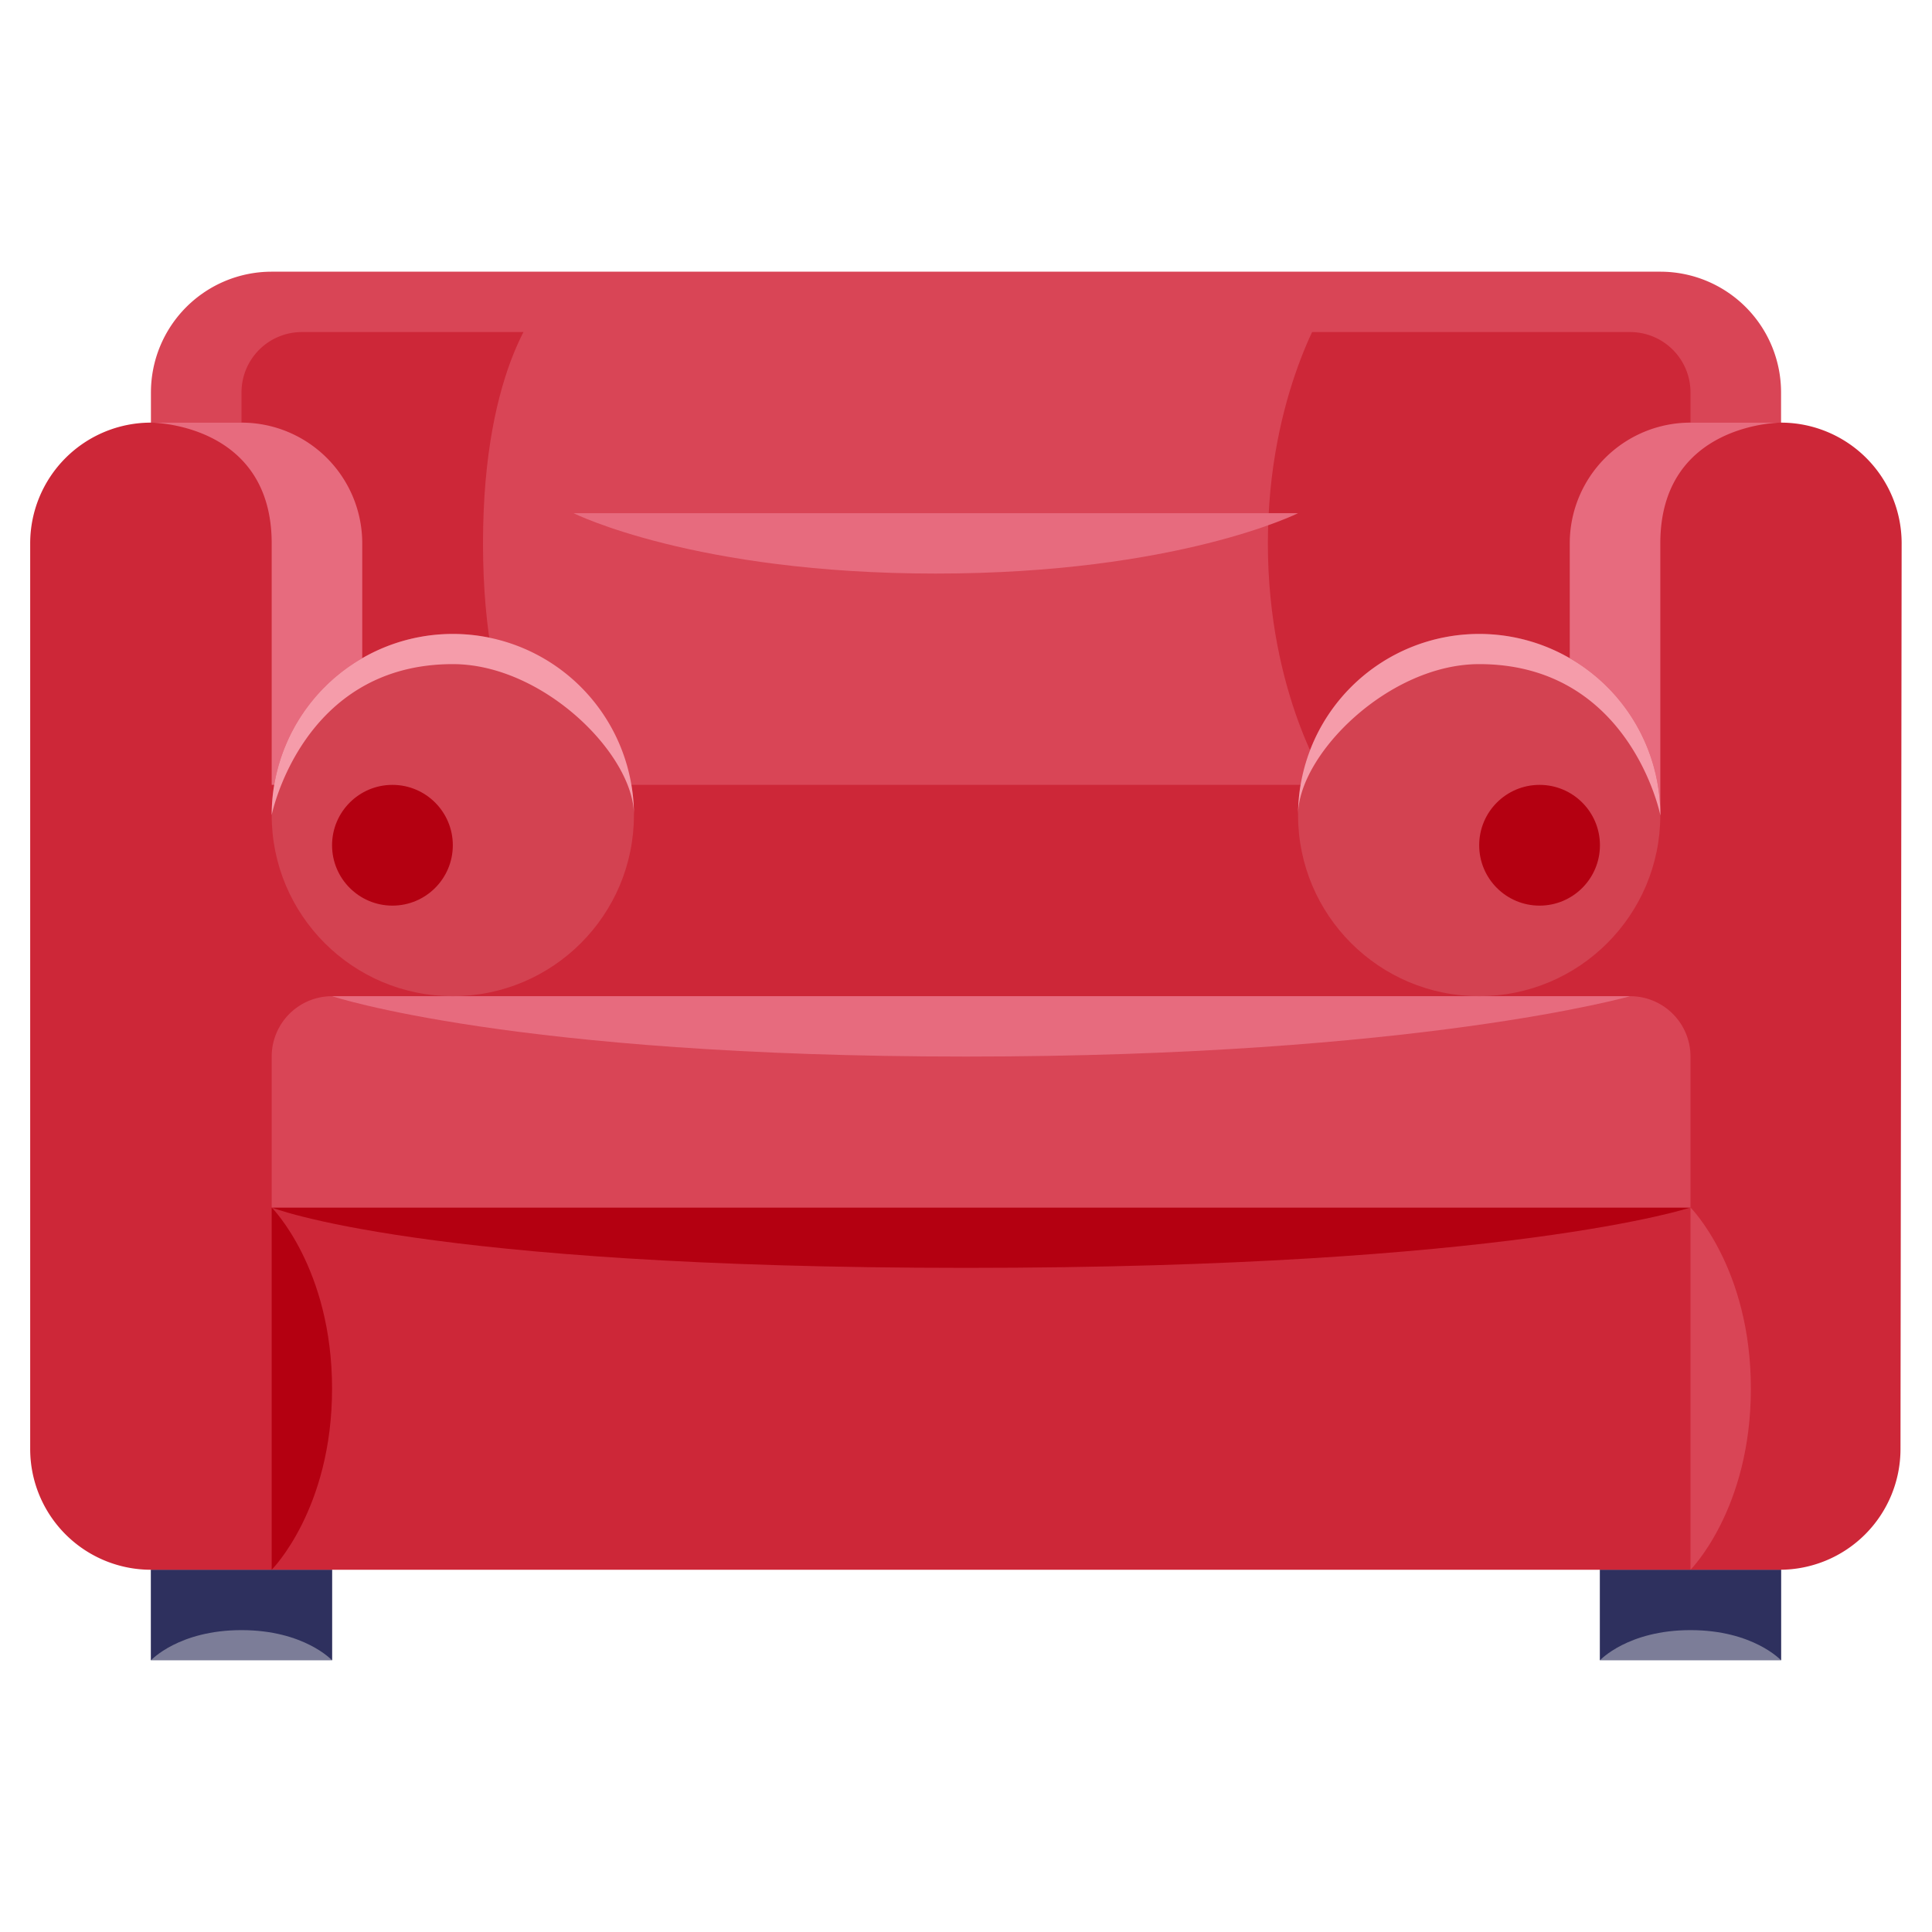 <svg height="512" viewBox="0 0 512 512" width="512" xmlns="http://www.w3.org/2000/svg"><g id="Minimalist_Sofa" data-name="Minimalist Sofa"><path d="m424 400h48v40h-48z" fill="#7c7d98"/><path d="m40 400h48v40h-48z" fill="#7c7d98"/><path d="m40 440s7.374-8 24-8 24 8 24 8v-24h-48z" fill="#2e305e"/><path d="m424 440s7.374-8 24-8 24 8 24 8v-24h-48z" fill="#2e305e"/><path d="m72 72h368a32 32 0 0 1 32 32v224a0 0 0 0 1 0 0h-432a0 0 0 0 1 0 0v-224a32 32 0 0 1 32-32z" fill="#d94556"/><path d="m80 88h352a16 16 0 0 1 16 16v232a0 0 0 0 1 0 0h-384a0 0 0 0 1 0 0v-232a16 16 0 0 1 16-16z" fill="#cd2738"/><path d="m352 80h-208s-16 16-16 64 16 64 16 64h208s-16-24-16-64 16-64 16-64z" fill="#d94556"/><path d="m344 136s-32 16-96 16-96-16-96-16z" fill="#e76b7e"/><path d="m416 144v176h-320v-176a32 32 0 0 0 -32-32h-24a32 32 0 0 0 -32 32v240a32 32 0 0 0 32 32h431.65a32 32 0 0 0 32-32l.305-239.955a32 32 0 0 0 -32-32.045h-23.955a32 32 0 0 0 -32 32z" fill="#cd2738"/><path d="m72 144v64h24v-64a32 32 0 0 0 -32-32h-24s32 0 32 32z" fill="#e76b7e"/><path d="m440 144v72h-24v-72a32 32 0 0 1 32-32h24s-32 0-32 32z" fill="#e76b7e"/><path d="m72 320s40 16 184 16 192-16 192-16z" fill="#b40011"/><path d="m88 264h344a16 16 0 0 1 16 16v40a0 0 0 0 1 0 0h-376a0 0 0 0 1 0 0v-40a16 16 0 0 1 16-16z" fill="#d94556"/><path d="m88 264s48 16 168 16 176-16 176-16z" fill="#e76b7e"/><path d="m72 416v-96s16 16 16 48-16 48-16 48z" fill="#b40011"/><path d="m448 320v96s16-16 16-48-16-48-16-48z" fill="#d94556"/><circle cx="120" cy="216" fill="#d34251" r="48"/><circle cx="104" cy="224" fill="#b40011" r="16"/><path d="m120 168a48 48 0 0 0 -48 48s8-40 48-40c24 0 48 24 48 40a48 48 0 0 0 -48-48z" fill="#f59caa"/><circle cx="392" cy="216" fill="#d34251" r="48"/><circle cx="408" cy="224" fill="#b40011" r="16"/><path d="m392 168a48 48 0 0 1 48 48s-8-40-48-40c-24 0-48 24-48 40a48 48 0 0 1 48-48z" fill="#f59caa"/></g></svg>